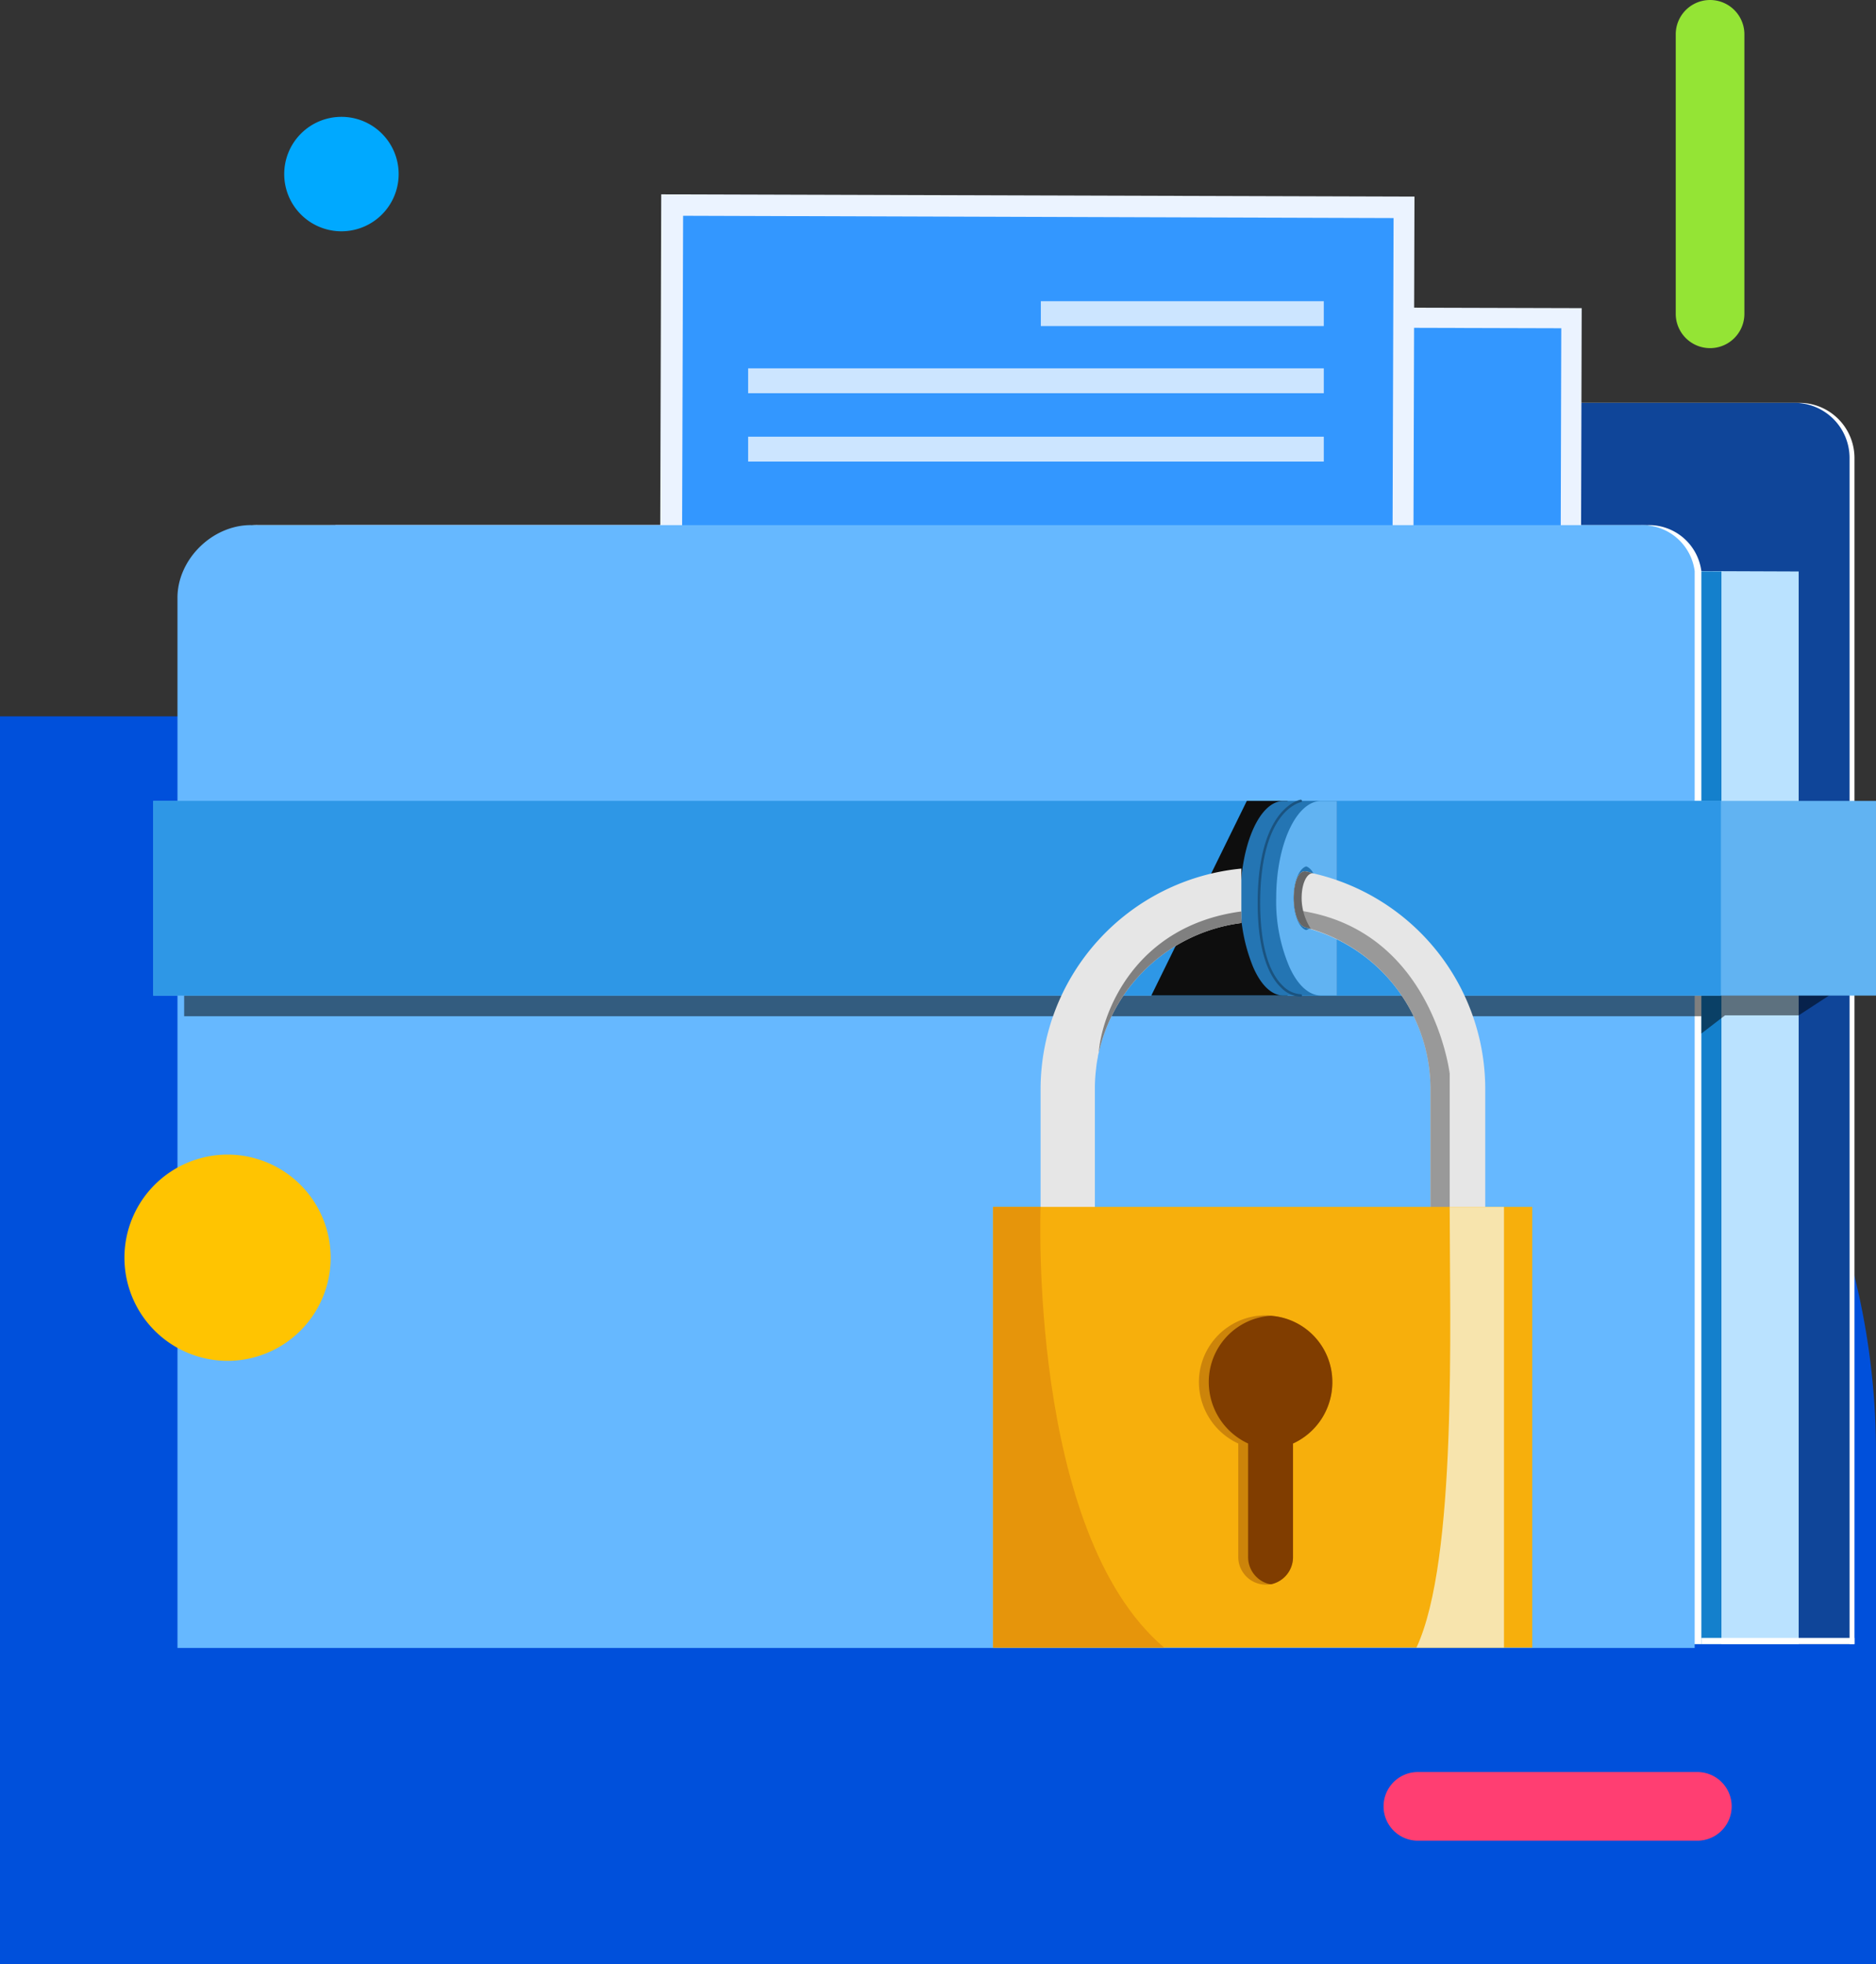<svg xmlns="http://www.w3.org/2000/svg" xmlns:xlink="http://www.w3.org/1999/xlink" width="400" height="418.725" viewBox="0 0 400 418.725">
  <rect x="0" y="0" width="400" height="418.725" fill="#333333" stroke="none"/>
  <defs>
    <clipPath id="clip-path">
      <rect id="Rectángulo_374218" data-name="Rectángulo 374218" width="400" height="348.012" fill="none"/>
    </clipPath>
    <clipPath id="clip-path-2">
      <rect id="Rectángulo_374214" data-name="Rectángulo 374214" width="356.139" height="11.637" fill="none"/>
    </clipPath>
  </defs>
  <g id="Grupo_1064904" data-name="Grupo 1064904" transform="translate(-180 -4010.275)">
    <path id="Rectángulo_374219" data-name="Rectángulo 374219" d="M0,0H243A157,157,0,0,1,400,157V266a0,0,0,0,1,0,0H0a0,0,0,0,1,0,0V0A0,0,0,0,1,0,0Z" transform="translate(180 4163)" fill="#0050db"/>
    <g id="Grupo_1064900" data-name="Grupo 1064900" transform="translate(180 4014.331)">
      <g id="Grupo_1064903" data-name="Grupo 1064903" clip-path="url(#clip-path)">
        <path id="Trazado_798338" data-name="Trazado 798338" d="M527.863,429.6V415.293a11.76,11.76,0,0,1,11.76-11.763h125.21A11.763,11.763,0,0,1,676.6,415.293V668.165H352.714V429.6Z" transform="translate(-281.191 -321.703)" fill="#fff"/>
        <path id="Trazado_798339" data-name="Trazado 798339" d="M522.732,429.6V415.293a11.76,11.76,0,0,1,11.76-11.763H659.7a11.763,11.763,0,0,1,11.763,11.763V668.165H347.583V429.6Z" transform="translate(-277.1 -321.703)" fill="#0f4599"/>
        <path id="Trazado_798340" data-name="Trazado 798340" d="M711.739,576.411V805.094H411.71V575.287Z" transform="translate(-328.224 -458.631)" fill="#bae2ff"/>
        <path id="Trazado_798341" data-name="Trazado 798341" d="M630.506,576.411V805.094H330.478V575.287Z" transform="translate(-263.464 -458.631)" fill="#1480cc"/>
        <path id="Trazado_798342" data-name="Trazado 798342" d="M209.287,532.091H505.693a11.259,11.259,0,0,1,11.439,9.81V770.657h-323.5V547.7c-.073-8.216,7.342-15.613,15.654-15.613" transform="translate(-154.369 -424.194)" fill="#fff"/>
        <rect id="Rectángulo_374206" data-name="Rectángulo 374206" width="131.658" height="173.239" transform="translate(163.643 192.816) rotate(-89.84)" fill="#ebf3ff"/>
        <rect id="Rectángulo_374207" data-name="Rectángulo 374207" width="121.034" height="164.378" transform="translate(168.18 186.502) rotate(-89.84)" fill="#3397ff"/>
        <path id="Trazado_798343" data-name="Trazado 798343" d="M1156.37,654.895l-105.635-.3,57.758-55.41Z" transform="translate(-837.668 -477.686)" fill="#e3eeff"/>
        <path id="Trazado_798344" data-name="Trazado 798344" d="M985.853,692.218l-88.756-.249,48.162-45.795Z" transform="translate(-715.184 -515.144)" fill="#e3eeff"/>
        <path id="Trazado_798345" data-name="Trazado 798345" d="M1112.539,490.277a12.233,12.233,0,1,0,12.268-12.2,12.233,12.233,0,0,0-12.268,12.2" transform="translate(-886.939 -381.134)" fill="#e3eeff"/>
        <rect id="Rectángulo_374208" data-name="Rectángulo 374208" width="139.67" height="160.607" transform="matrix(0.003, -1, 1, 0.003, 140.568, 177.046)" fill="#ebf3ff"/>
        <rect id="Rectángulo_374209" data-name="Rectángulo 374209" width="128.4" height="151.486" transform="translate(145.239 170.347) rotate(-89.815)" fill="#3397ff"/>
        <rect id="Rectángulo_374210" data-name="Rectángulo 374210" width="60.332" height="5.3" transform="translate(221.927 60.161)" fill="#cce5ff"/>
        <rect id="Rectángulo_374211" data-name="Rectángulo 374211" width="122.746" height="5.3" transform="translate(159.513 74.475)" fill="#cce5ff"/>
        <rect id="Rectángulo_374212" data-name="Rectángulo 374212" width="122.746" height="5.3" transform="translate(159.513 89.048)" fill="#cce5ff"/>
        <path id="Trazado_798346" data-name="Trazado 798346" d="M202.249,532.091H498.655a11.259,11.259,0,0,1,11.439,9.81V771.476H186.6V547.7c-.073-8.216,7.342-15.613,15.654-15.613" transform="translate(-148.758 -424.194)" fill="#66b8ff"/>
        <rect id="Rectángulo_374213" data-name="Rectángulo 374213" width="32.641" height="1.315" transform="translate(362.764 345.147)" fill="#fff"/>
        <g id="Grupo_1064902" data-name="Grupo 1064902" transform="translate(39.265 204.653)" opacity="0.5" style="mix-blend-mode: darken;isolation: isolate">
          <g id="Grupo_1064901" data-name="Grupo 1064901">
            <g id="Grupo_1064900-2" data-name="Grupo 1064900" clip-path="url(#clip-path-2)">
              <path id="Trazado_798347" data-name="Trazado 798347" d="M549.774,1009.24,537.884,1017H522.175l-5.042,3.879v-3.685h-323.5v-7.952Z" transform="translate(-193.634 -1009.239)"/>
            </g>
          </g>
        </g>
        <rect id="Rectángulo_374215" data-name="Rectángulo 374215" width="367.325" height="41.503" transform="translate(32.674 166.698)" fill="#61b3f2"/>
        <rect id="Rectángulo_374216" data-name="Rectángulo 374216" width="334.258" height="41.503" transform="translate(32.674 166.698)" fill="#2e97e6"/>
        <path id="Trazado_798348" data-name="Trazado 798348" d="M1239.631,822.068v41.489h-29.043l20.364-41.489Z" transform="translate(-965.105 -655.37)" fill="#0e0e0e"/>
        <path id="Trazado_798349" data-name="Trazado 798349" d="M1304.313,842.829a36.869,36.869,0,0,0,2.69,14.677c1.645,3.828,3.933,6.106,6.461,6.106h7.713V822.137h-7.713c-5.057,0-9.151,9.3-9.151,20.692m7.3,6.837c-1.444-.456-2.568-3.28-2.568-6.837,0-3.463,1.124-6.289,2.568-6.745,1.445.456,2.569,3.282,2.569,6.745,0,3.556-1.124,6.38-2.569,6.837" transform="translate(-1039.825 -655.425)" fill="#2475b3"/>
        <path id="Trazado_798350" data-name="Trazado 798350" d="M1323.69,842.83a35.458,35.458,0,0,0,2.813,14.677c1.722,3.828,4.115,6.106,6.761,6.106h3.36V822.138h-3.36c-5.291,0-9.574,9.3-9.574,20.692m3.7,0c0-3.463,2.183-6.289,3.695-6.745,1.512.456,2.688,3.283,2.688,6.745,0,3.556-1.176,6.38-2.688,6.836-1.511-.456-3.695-3.28-3.695-6.836" transform="translate(-1055.273 -655.425)" fill="#3f9ee6"/>
        <path id="Trazado_798351" data-name="Trazado 798351" d="M1322.535,842.829a36.871,36.871,0,0,0,2.69,14.677c1.645,3.828,3.933,6.106,6.461,6.106h7.713V822.137h-7.713c-5.057,0-9.151,9.3-9.151,20.692m7.3,6.837c-1.444-.456-2.568-3.28-2.568-6.837,0-3.463,1.124-6.289,2.568-6.745,1.445.456,2.569,3.282,2.569,6.745,0,3.556-1.124,6.38-2.569,6.837" transform="translate(-1054.352 -655.425)" fill="#2475b3"/>
        <path id="Trazado_798352" data-name="Trazado 798352" d="M1341.912,842.83a35.46,35.46,0,0,0,2.813,14.677c1.722,3.828,4.115,6.106,6.761,6.106h3.36V822.138h-3.36c-5.291,0-9.574,9.3-9.574,20.692m3.7,0c0-3.463,1.176-6.289,2.687-6.745,1.512.456,2.688,3.283,2.688,6.745,0,3.556-1.176,6.38-2.688,6.836-1.511-.456-2.687-3.28-2.687-6.836" transform="translate(-1069.8 -655.425)" fill="#61b3f2"/>
        <path id="Trazado_798353" data-name="Trazado 798353" d="M1331.552,862.822a6.373,6.373,0,0,1-4.195-2c-2.256-2.166-4.944-7.058-4.944-18.064,0-10.485,2.452-15.882,4.509-18.564,2.265-2.953,4.526-3.372,4.621-3.389a.27.27,0,0,1,.093.532c-.021,0-2.184.419-4.322,3.233-1.989,2.619-4.361,7.9-4.361,18.188,0,10.791,2.587,15.557,4.758,17.654a5.857,5.857,0,0,0,3.868,1.864.27.27,0,0,1,.021.54h-.048" transform="translate(-1054.255 -654.364)" fill="#1a5380"/>
        <path id="Trazado_798354" data-name="Trazado 798354" d="M1363.019,908.088c.365.091.636.182,1,.274-.091.091-.091.091,0,.091a35.573,35.573,0,0,1,25.523,34V977.1h11.668V942.453a47.189,47.189,0,0,0-36.826-45.941,7.437,7.437,0,0,0-1.366-.363c-3.374-.73-3.648,11.394,0,11.939" transform="translate(-1084.526 -714.403)" fill="#e6e6e6"/>
        <path id="Trazado_798355" data-name="Trazado 798355" d="M1136.96,893.211v11.6a35.821,35.821,0,0,0-30.412,27.675,3.869,3.869,0,0,0-.182.91,21.25,21.25,0,0,0-.365,2.37,35.206,35.206,0,0,0-.274,4.375v34.648H1094.15V940.145a47.327,47.327,0,0,1,42.81-46.934" transform="translate(-872.279 -712.086)" fill="#e6e6e6"/>
        <path id="Trazado_798356" data-name="Trazado 798356" d="M1365.724,936.967c27.359,4.8,30.882,34.585,30.882,34.585v37.859h-4.1V974.763a35.69,35.69,0,0,0-26.5-34.349c-1.162-.377-1.886-3.779-1.886-3.779s.719.162,1.608.332" transform="translate(-1087.501 -746.705)" fill="#999"/>
        <path id="Trazado_798357" data-name="Trazado 798357" d="M1185.7,938.272v2.466a35.821,35.821,0,0,0-30.413,27.675c.654-8.511,7.711-27.11,30.413-30.141" transform="translate(-921.019 -748.01)" fill="gray"/>
        <path id="Trazado_798358" data-name="Trazado 798358" d="M1363.019,908.088c.365.091.636.182,1,.274a12.286,12.286,0,0,1-1.939-5.849c-.182-3.556,1.024-5.96,2.3-6a7.437,7.437,0,0,0-1.366-.363c-3.374-.73-3.648,11.394,0,11.939" transform="translate(-1084.526 -714.403)" fill="#666"/>
        <rect id="Rectángulo_374217" data-name="Rectángulo 374217" width="114.945" height="93.959" transform="translate(211.752 253.251)" fill="#f7af0c"/>
        <path id="Trazado_798359" data-name="Trazado 798359" d="M1275.988,1363a4.4,4.4,0,0,0-1.1-.092,14.228,14.228,0,0,0-14.22,14.263,14.453,14.453,0,0,0,8.388,13.066v24.2a5.9,5.9,0,0,0,5.833,5.89,3.08,3.08,0,0,0,.913-.092h.271a5.916,5.916,0,0,0,4.651-5.8v-24.2a14.354,14.354,0,0,0,8.385-13.066A14.137,14.137,0,0,0,1275.988,1363" transform="translate(-1005.034 -1086.537)" fill="#cc840a"/>
        <path id="Trazado_798360" data-name="Trazado 798360" d="M1284.23,1363.36a14.151,14.151,0,0,0-13.219,14.171,14.453,14.453,0,0,0,8.388,13.066v24.2a5.913,5.913,0,0,0,4.649,5.8h.272a5.915,5.915,0,0,0,4.651-5.8v-24.2a14.355,14.355,0,0,0,8.385-13.066,14.138,14.138,0,0,0-13.126-14.171" transform="translate(-1013.276 -1086.899)" fill="#803d00"/>
        <path id="Trazado_798361" data-name="Trazado 798361" d="M1080.722,1342.859h-36.475V1248.9h10.119s-2.688,69.328,26.355,93.959" transform="translate(-832.495 -995.649)" fill="#e6950b"/>
        <path id="Trazado_798362" data-name="Trazado 798362" d="M1489.389,1342.859c8.711-18.64,7.087-68.753,7.087-93.959h11.577v93.959Z" transform="translate(-1187.372 -995.649)" fill="#f7e4ad"/>
      </g>
    </g>
    <path id="Trazado_798363" data-name="Trazado 798363" d="M190.5,32.153H130.917a7.319,7.319,0,1,1,0-14.639H190.5a7.319,7.319,0,0,1,0,14.639" transform="translate(569.453 3886.678) rotate(90)" fill="#94e435"/>
    <path id="Trazado_798364" data-name="Trazado 798364" d="M190.5,32.153H130.917a7.319,7.319,0,1,1,0-14.639H190.5a7.319,7.319,0,0,1,0,14.639" transform="translate(672.822 4420.221) rotate(180)" fill="#ff3e72"/>
    <path id="Trazado_798365" data-name="Trazado 798365" d="M317.363,27.785A21.984,21.984,0,1,1,295.38,5.8a21.984,21.984,0,0,1,21.983,21.984" transform="translate(-66.861 4250.635)" fill="#ffc401"/>
    <path id="Trazado_798366" data-name="Trazado 798366" d="M297.8,18A12.2,12.2,0,1,1,285.6,5.8,12.2,12.2,0,0,1,297.8,18" transform="translate(-32.799 4029.386)" fill="#00a9ff"/>
  </g>
</svg>
